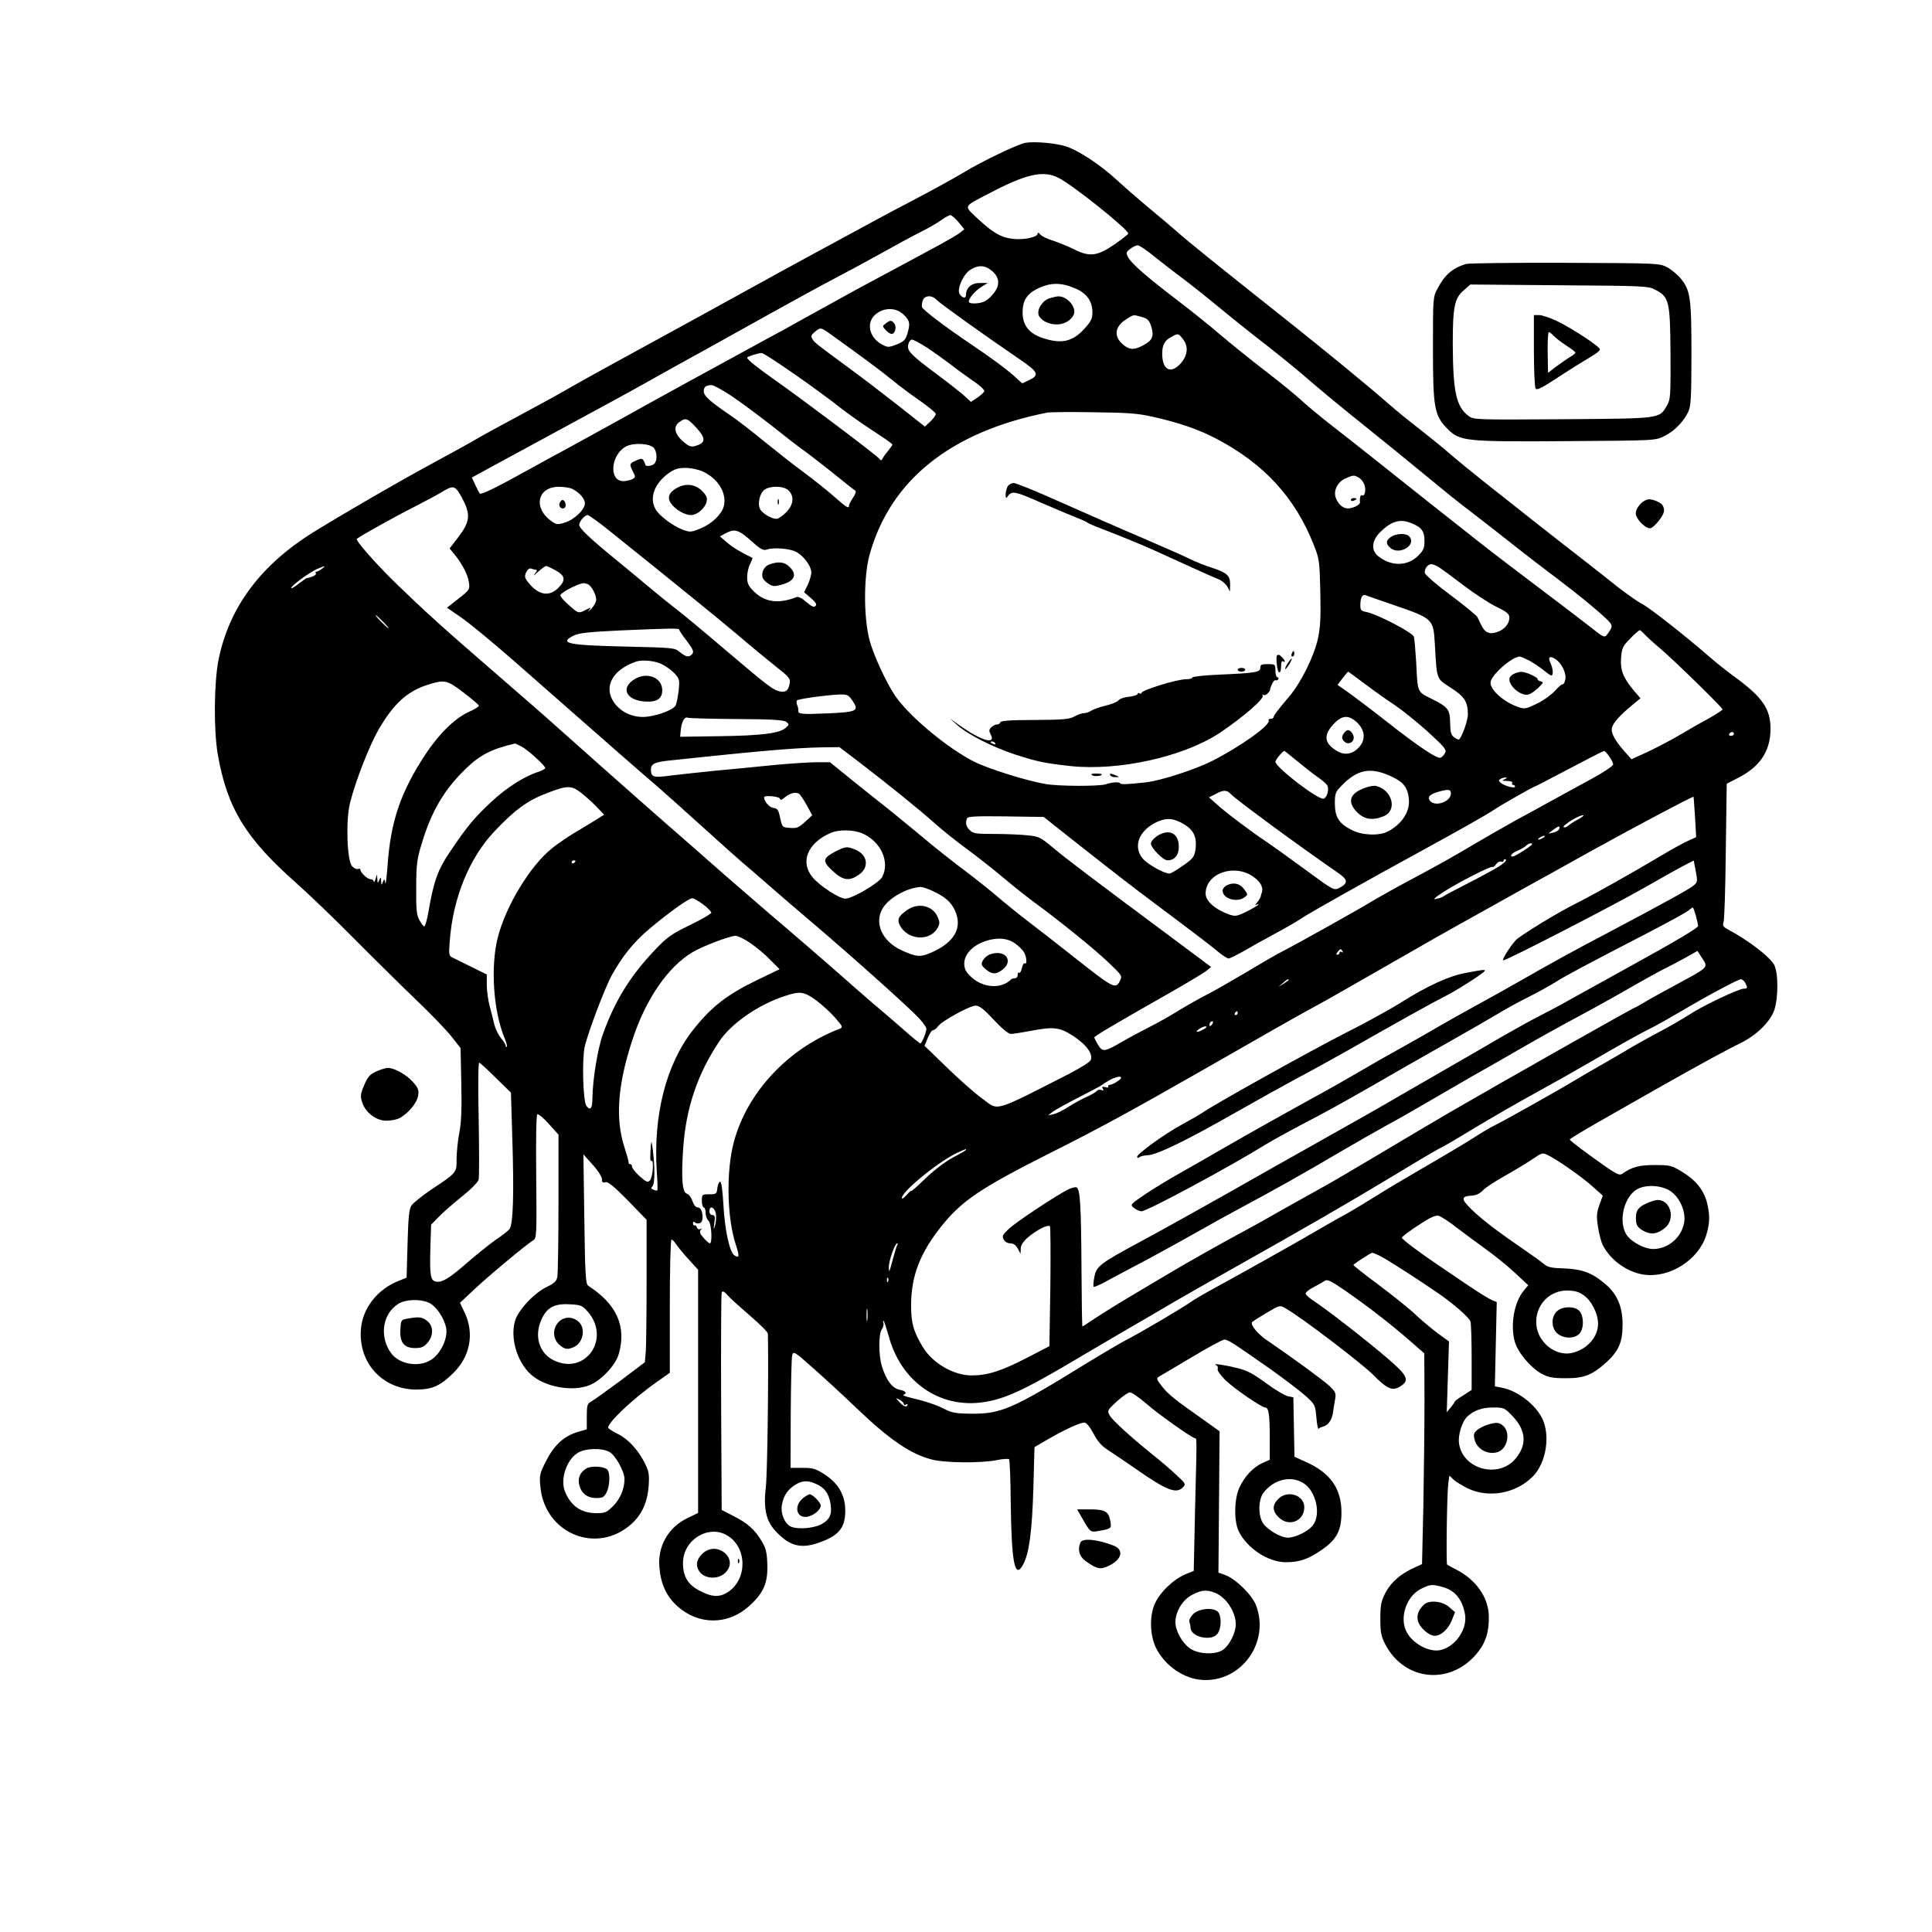 <?xml version="1.0" standalone="no"?>
<!DOCTYPE svg PUBLIC "-//W3C//DTD SVG 20010904//EN"
 "http://www.w3.org/TR/2001/REC-SVG-20010904/DTD/svg10.dtd">
<svg version="1.0" xmlns="http://www.w3.org/2000/svg"
 width="1024pt" height="1024pt" viewBox="0 0 1024 1024"
 preserveAspectRatio="xMidYMid meet">

<g transform="translate(0,1024) scale(0.1,-0.1)"
fill="#000000" stroke="none">
<path d="M5435 9483 c-38 -6 -231 -98 -329 -158 -41 -25 -150 -85 -243 -134
-92 -48 -195 -103 -228 -121 -33 -18 -118 -64 -190 -103 -71 -38 -215 -117
-320 -174 -338 -187 -489 -269 -869 -477 -88 -48 -189 -104 -225 -125 -94 -54
-147 -83 -311 -171 -80 -43 -170 -92 -200 -110 -30 -18 -134 -75 -230 -127
-169 -91 -445 -251 -618 -357 -286 -175 -455 -399 -513 -679 -25 -122 -27
-374 -5 -504 50 -287 148 -446 416 -683 63 -56 201 -188 305 -293 105 -106
254 -253 331 -327 78 -74 162 -162 188 -195 l47 -60 4 -188 c3 -136 0 -209
-11 -263 -8 -42 -14 -104 -14 -138 0 -73 2 -70 -134 -161 -49 -33 -96 -71
-105 -84 -13 -20 -17 -62 -21 -204 l-5 -179 -40 -16 c-114 -44 -193 -145 -202
-256 -15 -179 114 -320 292 -321 86 0 130 20 200 90 87 87 109 207 59 315
l-26 55 79 74 c79 74 274 236 309 257 18 11 19 26 16 337 -2 208 0 327 6 331
6 3 33 -20 61 -51 l51 -57 0 -362 c0 -199 -3 -375 -6 -392 -5 -23 -16 -34 -56
-53 -66 -31 -154 -125 -169 -182 -27 -99 18 -232 98 -293 83 -63 230 -82 312
-39 60 31 126 105 141 160 41 146 -12 263 -162 360 -14 9 -17 57 -21 353 l-5
344 48 -54 c28 -30 49 -63 50 -76 0 -18 4 -22 18 -18 13 5 44 -20 119 -96
l100 -103 0 -315 c0 -173 -2 -343 -4 -378 l-5 -62 -131 -99 c-73 -54 -142
-103 -154 -110 -20 -10 -23 -19 -23 -79 l0 -68 -46 -13 c-74 -22 -124 -67
-168 -151 -36 -71 -38 -79 -32 -140 23 -249 300 -362 483 -197 56 51 85 116
91 202 4 62 1 77 -22 123 -36 70 -88 126 -142 152 -24 12 -46 26 -50 31 -12
20 127 153 254 242 l72 51 0 353 c0 198 4 353 9 353 5 0 16 -11 25 -26 10 -14
39 -50 67 -80 l49 -54 0 -645 0 -644 -54 -26 c-104 -49 -162 -151 -151 -264 8
-89 38 -153 95 -204 112 -101 268 -101 380 0 76 68 100 122 97 219 -2 65 -7
87 -29 124 -36 61 -74 96 -149 134 l-64 33 -3 569 c-1 313 0 575 3 583 4 11
13 7 33 -16 15 -17 69 -65 120 -109 50 -43 92 -85 92 -93 4 -236 -3 -751 -11
-812 -13 -110 0 -177 48 -230 73 -81 133 -99 226 -68 112 38 147 79 147 172 0
80 -35 143 -106 190 -51 33 -64 37 -120 37 l-64 0 1 288 c1 158 4 298 8 310 6
22 13 18 116 -74 61 -54 160 -145 221 -204 178 -170 287 -245 400 -275 70 -19
260 -21 347 -4 32 7 61 8 65 5 4 -4 8 -107 9 -229 4 -323 22 -411 66 -329 32
60 47 174 54 404 l6 218 79 46 c90 51 162 84 186 84 10 0 29 -23 47 -57 21
-41 43 -66 75 -87 25 -16 95 -63 155 -105 161 -112 210 -130 245 -94 16 17 14
21 -39 69 -31 29 -86 76 -123 105 -120 97 -213 182 -227 208 -13 24 -12 27 38
73 29 26 60 48 70 48 10 0 49 -27 87 -60 60 -53 231 -174 257 -183 11 -3 11
22 1 -378 l-7 -325 -44 -18 c-64 -27 -137 -97 -163 -158 -29 -67 -25 -170 9
-236 48 -93 148 -161 245 -166 207 -12 358 201 283 396 -21 55 -108 140 -163
160 l-36 13 3 375 3 374 -74 53 c-162 114 -194 139 -229 182 -29 36 -33 45
-21 53 8 4 86 51 174 103 87 52 166 95 175 95 19 0 41 -14 238 -152 76 -54
162 -119 191 -145 52 -47 53 -49 59 -116 3 -38 9 -65 12 -60 3 4 13 9 21 11
29 7 49 34 55 75 3 23 9 57 12 75 5 28 0 37 -33 68 -34 31 -189 145 -330 241
-47 32 -87 80 -78 95 3 4 37 26 76 49 71 42 72 42 101 25 83 -47 401 -289 465
-353 77 -78 105 -89 150 -57 44 31 30 56 -85 154 -113 96 -308 247 -380 295
-24 15 -43 33 -43 39 0 7 19 22 43 34 23 12 49 27 58 33 13 10 32 1 105 -49
120 -83 235 -172 338 -261 l85 -74 1 -251 c0 -138 -3 -389 -6 -559 l-7 -307
-41 -19 c-72 -32 -124 -78 -153 -133 -23 -46 -27 -65 -27 -138 0 -72 4 -92 26
-135 105 -201 356 -219 495 -37 39 51 55 105 54 183 0 100 -67 196 -173 250
-24 12 -45 24 -48 26 -6 6 -1 375 6 430 l6 42 22 -21 c11 -11 46 -32 76 -47
111 -53 254 -27 344 63 72 73 95 221 48 312 -39 74 -131 144 -213 159 l-36 7
5 224 5 223 -25 10 c-13 5 -74 42 -134 83 -60 41 -131 89 -159 108 -94 63
-185 132 -185 140 0 5 39 34 86 65 63 42 92 55 109 51 12 -3 56 -31 96 -63 41
-31 110 -82 154 -114 44 -31 113 -87 153 -124 l72 -67 -24 -29 c-51 -61 -72
-182 -47 -272 17 -57 85 -138 145 -170 33 -17 58 -22 126 -22 98 0 140 17 218
88 62 58 82 104 82 197 0 93 -28 160 -90 213 -71 61 -123 80 -218 84 -70 2
-88 6 -111 25 -15 13 -67 50 -115 83 -139 95 -217 156 -270 208 -53 53 -52 66
5 70 22 1 43 11 59 28 14 15 68 50 120 79 52 29 117 69 144 87 44 31 52 34 75
23 47 -21 185 -117 241 -168 l55 -49 -18 -50 c-15 -43 -16 -59 -7 -118 6 -37
17 -80 26 -96 41 -80 131 -143 218 -155 135 -19 288 78 329 208 20 66 21 107
4 175 -17 66 -61 120 -133 163 -54 33 -64 35 -144 35 -83 0 -122 -11 -171 -46
-14 -10 -28 -4 -85 35 -105 74 -194 140 -194 146 0 3 42 29 93 59 83 48 147
84 402 229 198 112 345 192 408 222 86 42 159 113 181 176 22 66 22 199 -1
241 -25 43 -129 124 -243 186 -27 14 -31 21 -25 40 5 12 10 182 12 377 l5 356
64 33 c113 58 168 142 168 256 1 109 -43 171 -199 284 -33 24 -89 69 -125 100
-130 113 -316 259 -355 279 -22 11 -79 51 -127 88 -47 38 -133 105 -189 149
-113 87 -325 254 -514 404 -66 52 -149 120 -185 151 -36 32 -110 92 -165 135
-55 42 -127 101 -160 130 -114 100 -334 280 -535 440 -392 311 -526 419 -595
480 -38 33 -110 94 -160 135 -49 41 -120 103 -157 137 -85 79 -206 159 -272
178 -55 17 -163 26 -211 18z m176 -186 c76 -38 370 -274 369 -295 0 -4 -33
-29 -71 -56 -93 -64 -133 -69 -215 -28 -32 16 -84 37 -114 47 -30 9 -61 24
-67 33 -7 9 -13 11 -13 4 0 -19 -74 -35 -132 -28 -65 8 -105 32 -188 109 -72
68 -76 60 55 128 204 108 294 128 376 86z m-531 -234 l31 -38 -22 -18 c-12
-10 -61 -38 -108 -64 -47 -25 -140 -75 -206 -111 -66 -35 -174 -94 -240 -129
-66 -36 -178 -98 -250 -138 -71 -40 -186 -103 -255 -140 -230 -125 -533 -291
-705 -387 -93 -52 -231 -127 -305 -168 -74 -40 -184 -100 -245 -134 -146 -81
-225 -119 -232 -112 -3 3 -14 24 -24 46 l-18 39 132 72 c655 355 690 374 820
447 62 35 184 103 272 151 88 49 252 140 365 203 113 63 261 144 330 180 69
36 181 97 250 135 69 39 161 89 205 111 44 22 96 52 115 66 19 14 40 25 47 26
6 0 26 -17 43 -37z m1040 -184 c41 -33 107 -84 145 -112 39 -29 126 -98 195
-155 69 -57 179 -145 244 -195 66 -51 158 -126 206 -167 85 -74 189 -160 366
-302 50 -40 149 -120 219 -178 206 -169 215 -177 320 -257 55 -42 152 -118
215 -168 63 -50 162 -126 220 -169 112 -85 202 -158 262 -214 38 -36 39 -41 6
-85 -13 -18 -19 -16 -89 40 -41 32 -162 125 -269 205 -107 81 -244 185 -305
233 -139 109 -424 335 -577 457 -64 51 -163 129 -220 173 -56 44 -128 103
-158 131 -30 28 -118 100 -195 159 -77 59 -183 145 -235 189 -52 45 -153 126
-225 181 -165 126 -247 197 -265 230 -13 25 -12 28 10 46 14 10 32 19 40 19 9
0 49 -27 90 -61z m-861 -76 c43 -38 42 -81 -2 -129 -23 -26 -43 -37 -73 -41
-23 -3 -44 -1 -48 5 -8 13 30 60 68 83 l31 19 -42 0 c-44 0 -73 -25 -73 -63 0
-21 -19 -18 -34 5 -16 25 20 106 58 129 43 26 78 24 115 -8z m445 -94 c56 -24
86 -67 86 -124 0 -34 -7 -48 -42 -87 -63 -69 -121 -82 -217 -51 -76 24 -111
68 -111 137 0 60 21 96 73 123 72 37 131 38 211 2z m-739 -59 c17 -18 245
-182 445 -318 94 -65 100 -80 44 -107 l-36 -17 -32 29 c-43 41 -133 107 -246
183 -122 82 -247 176 -253 192 -2 7 -1 23 4 36 11 28 49 29 74 2z m-174 -79
c32 -32 34 -46 18 -101 -10 -32 -19 -41 -57 -56 -43 -16 -47 -16 -77 0 -69 37
-86 117 -34 160 45 38 110 37 150 -3z m1261 -11 c29 -8 39 -18 48 -45 18 -54
10 -77 -35 -102 -49 -28 -75 -29 -108 -3 -57 45 -51 100 17 141 36 22 31 22
78 9z m-1649 -92 c166 -119 262 -190 327 -243 41 -34 110 -85 153 -114 42 -30
77 -59 77 -65 0 -7 -13 -25 -29 -40 l-29 -27 -143 113 c-79 62 -193 149 -253
193 -181 133 -189 139 -200 158 -9 15 -7 22 13 38 30 25 31 25 84 -13z m1866
-24 c31 -39 27 -86 -10 -129 -53 -60 -99 -37 -99 51 0 45 13 70 48 88 36 20
37 20 61 -10z m-1358 -45 c35 -23 91 -63 124 -88 33 -26 88 -66 123 -90 35
-23 61 -48 59 -54 -2 -7 -19 -22 -37 -35 l-34 -22 -30 28 c-17 16 -83 68 -146
115 -144 107 -164 128 -156 161 3 15 12 26 20 26 7 0 42 -19 77 -41z m-693
-147 c92 -64 199 -143 237 -174 39 -30 116 -85 173 -122 56 -36 102 -68 102
-72 0 -3 -11 -19 -24 -35 -13 -15 -26 -34 -29 -41 -5 -10 -9 -9 -19 3 -17 20
-390 301 -533 402 -109 77 -165 121 -165 131 0 6 56 24 77 25 7 1 88 -52 181
-117z m-342 -110 c49 -33 145 -104 214 -158 69 -55 141 -111 160 -124 19 -13
89 -67 155 -119 65 -53 123 -99 129 -102 5 -4 -1 -20 -13 -37 -11 -17 -21 -35
-21 -41 0 -19 -12 -12 -79 47 -36 32 -110 91 -164 131 -55 40 -149 115 -211
165 -62 51 -141 112 -177 136 -107 73 -139 102 -139 126 0 23 11 32 41 33 9 1
57 -25 105 -57z m2234 -111 c139 -31 244 -67 340 -118 249 -131 414 -310 512
-558 31 -77 32 -87 36 -253 3 -136 0 -188 -13 -248 -21 -94 -89 -231 -152
-306 -64 -75 -83 -101 -83 -110 0 -4 -7 -8 -16 -8 -8 0 -13 -4 -10 -8 14 -23
-151 -140 -301 -216 -93 -46 -266 -102 -345 -112 -107 -12 -137 -13 -142 -5
-5 8 -44 5 -76 -6 -34 -11 -251 -11 -321 2 -99 17 -299 80 -374 117 -143 72
-346 241 -421 351 -48 71 -114 215 -135 293 -32 120 -32 339 0 454 109 394
430 652 941 753 14 3 124 4 245 2 180 -2 237 -6 315 -24z m-2421 -56 c55 -60
53 -84 -9 -100 -20 -5 -33 2 -63 28 -43 40 -49 78 -15 101 33 23 41 20 87 -29z
m-222 -111 c16 -22 17 -66 1 -82 -13 -13 -48 -16 -48 -4 0 4 -4 13 -9 21 -7
12 -13 12 -40 0 -36 -16 -36 -19 -16 -59 14 -27 14 -30 -4 -40 -11 -5 -32 -10
-47 -10 -81 0 -66 147 19 186 43 19 126 13 144 -12z m258 -123 c82 -38 129
-116 111 -185 -11 -42 -63 -92 -121 -116 -54 -22 -57 -22 -100 -6 -51 20 -123
74 -141 108 -33 59 -6 134 67 188 34 24 52 30 93 30 28 0 69 -9 91 -19z m3476
-32 c11 -5 24 -22 30 -36 11 -28 3 -67 -12 -58 -8 5 -13 -14 -11 -37 2 -10
-21 -25 -49 -31 -32 -8 -62 12 -78 52 -16 38 7 87 52 106 39 17 43 18 68 4z
m-4752 -108 c46 -87 43 -124 -17 -204 l-49 -64 24 -29 c42 -51 72 -108 78
-149 6 -39 5 -41 -55 -88 l-61 -48 73 -50 c40 -27 164 -129 275 -226 530 -466
719 -631 761 -666 25 -21 131 -116 236 -211 105 -95 207 -186 226 -202 19 -16
71 -60 115 -99 44 -39 157 -136 250 -215 214 -182 518 -454 568 -509 20 -22
37 -46 37 -53 0 -20 -24 -78 -32 -78 -4 0 -47 35 -95 78 -49 43 -104 90 -123
106 -19 15 -82 70 -140 121 -101 90 -335 292 -445 385 -29 25 -133 115 -232
201 -98 86 -243 214 -323 283 -152 133 -508 449 -595 527 -27 25 -156 137
-285 249 -295 255 -384 336 -533 480 -109 105 -225 237 -216 244 17 14 204
119 298 166 64 33 134 70 156 84 59 36 68 33 104 -33z m584 48 c39 -20 67 -52
67 -77 0 -33 -57 -87 -107 -102 -38 -12 -44 -11 -72 9 -97 70 -72 181 41 181
27 0 59 -5 71 -11z m1147 -9 c31 -31 26 -76 -14 -116 -19 -19 -41 -34 -50 -34
-27 0 -74 28 -87 51 -15 29 -3 85 24 104 32 22 102 20 127 -5z m-944 -218
c333 -267 572 -461 675 -548 64 -55 153 -128 198 -164 76 -60 82 -67 76 -95
-7 -36 -22 -47 -54 -39 -35 8 -62 29 -286 219 -110 94 -229 193 -265 220 -36
28 -97 77 -136 110 -39 33 -118 98 -175 145 -141 115 -199 170 -199 188 0 19
29 52 45 52 6 0 61 -39 121 -88z m4247 44 c52 -21 67 -42 67 -93 0 -38 -5 -50
-33 -78 -57 -57 -143 -58 -212 -3 -40 31 -35 85 13 130 58 57 105 70 165 44z
m-3503 -91 c50 -46 66 -54 83 -48 35 13 121 6 155 -11 41 -21 82 -76 82 -110
0 -15 -9 -45 -19 -66 l-19 -39 36 -31 c26 -23 33 -33 24 -42 -8 -8 -20 -3 -48
21 -23 21 -42 30 -53 26 -95 -37 -168 -27 -226 31 -28 28 -35 42 -35 75 0 22
7 54 16 70 8 17 14 32 12 32 -67 33 -105 56 -135 82 l-37 32 29 16 c48 26 69
20 135 -38z m3648 -142 c15 -10 74 -53 131 -97 57 -43 135 -94 172 -112 56
-27 69 -38 69 -57 0 -33 -26 -64 -65 -77 -41 -14 -65 -3 -84 37 -7 15 -17 35
-21 43 -4 8 -67 60 -141 115 -74 55 -135 108 -137 118 -4 21 15 47 35 47 7 0
26 -8 41 -17z m-5922 -8 c-11 -8 -24 -15 -29 -15 -4 0 -6 -4 -3 -9 5 -7 -18
-20 -47 -25 -4 0 -23 -14 -43 -29 -19 -16 -38 -27 -40 -24 -8 7 95 83 136 101
44 19 50 19 26 1z m1239 -8 c51 -29 55 -51 15 -92 -49 -50 -107 -40 -161 29
-18 23 -20 31 -10 53 8 16 17 23 27 19 9 -3 20 -6 26 -6 6 0 3 -10 -8 -22 -10
-13 -3 -8 16 10 19 17 39 32 45 32 5 0 28 -11 50 -23z m170 -73 c19 -8 45 -55
45 -83 0 -11 -12 -33 -26 -48 -15 -15 -20 -19 -13 -9 14 19 13 19 -19 2 -37
-19 -38 -18 -99 38 -18 16 -33 35 -33 41 0 13 89 60 122 64 3 1 14 -2 23 -5z
m4267 -109 c215 -74 215 -74 223 -210 11 -191 7 -180 84 -230 73 -46 91 -75
91 -142 0 -35 -37 -133 -49 -133 -4 0 -16 6 -26 14 -14 10 -18 27 -19 73 -1
73 -10 85 -98 129 -78 39 -74 31 -82 194 -4 63 -9 124 -12 135 -6 22 -194 120
-251 131 -28 5 -33 11 -33 34 0 43 10 62 29 55 9 -4 73 -26 143 -50z m-5352
-90 c19 -19 32 -35 29 -35 -3 0 -20 16 -39 35 -19 19 -32 35 -29 35 3 0 20
-16 39 -35z m1570 -42 c0 -5 18 -32 41 -61 32 -43 38 -57 28 -68 -16 -20 -33
-17 -66 10 -27 23 -34 23 -283 29 -311 7 -360 17 -280 58 28 14 76 19 235 27
278 12 325 13 325 5z m5116 -24 c10 -12 51 -49 89 -81 76 -65 325 -309 325
-318 0 -4 -35 -26 -77 -50 -43 -23 -114 -64 -158 -90 -44 -26 -118 -64 -164
-86 l-84 -38 -39 44 c-51 58 -71 97 -64 124 6 25 44 67 106 118 l45 37 -33 38
c-58 69 -75 110 -70 175 4 53 8 63 48 103 24 25 47 45 51 45 3 0 14 -10 25
-21z m-611 -140 c22 -12 56 -35 75 -50 19 -16 38 -29 42 -29 12 0 10 36 -4 65
-15 33 -5 42 27 21 34 -23 59 -77 51 -110 -3 -14 -10 -25 -14 -23 -5 1 -22
-14 -40 -34 -18 -20 -60 -51 -95 -68 -57 -28 -66 -30 -98 -19 -77 26 -149 89
-149 130 0 37 112 137 155 138 6 0 28 -10 50 -21z m-4600 -18 c22 -10 53 -32
69 -49 27 -29 29 -35 23 -92 -4 -34 -11 -69 -16 -79 -14 -26 -114 -61 -174
-61 -63 0 -121 30 -154 79 -55 82 -6 171 117 214 32 11 97 6 135 -12z m3732
-108 c48 -36 118 -86 154 -109 36 -24 114 -86 173 -139 93 -85 105 -99 95
-116 -6 -11 -17 -23 -24 -25 -18 -7 -118 60 -281 188 -72 57 -161 124 -198
151 l-67 47 27 35 c14 19 28 35 29 35 2 0 43 -30 92 -67z m-4781 -43 c44 -33
80 -65 82 -69 2 -5 -22 -21 -53 -34 -75 -35 -156 -114 -228 -222 -134 -203
-187 -359 -203 -595 -5 -63 -10 -104 -12 -90 -4 23 -5 24 -13 5 -7 -18 -8 -18
-9 5 -1 23 -2 23 -10 5 -8 -18 -9 -18 -10 5 l-2 25 -8 -25 c-4 -14 -8 -19 -9
-12 -1 6 -8 12 -17 12 -17 0 -54 36 -54 51 0 5 -6 6 -13 3 -7 -2 -21 4 -31 15
-27 30 -34 243 -11 335 30 119 103 305 152 390 80 137 151 202 261 237 89 28
101 25 188 -41z m2063 -45 c36 -53 23 -59 -132 -66 -139 -6 -158 -4 -156 15 1
6 -1 19 -6 29 -4 10 -4 21 -1 25 9 8 163 29 226 31 41 1 47 -2 69 -34z m-615
-96 c191 -1 249 -5 263 -15 17 -13 17 -15 -4 -33 -34 -28 -128 -40 -353 -43
l-205 -3 3 35 c5 46 20 73 37 66 8 -3 124 -6 259 -7z m3286 -16 c44 -40 50
-90 16 -130 -35 -41 -79 -49 -122 -22 -65 40 -70 81 -18 139 45 49 80 53 124
13z m2000 -63 c0 -5 -7 -10 -16 -10 -8 0 -12 5 -9 10 3 6 10 10 16 10 5 0 9
-4 9 -10z m-6427 -66 c32 -16 127 -102 127 -115 0 -4 -17 -13 -37 -20 -73 -23
-169 -84 -248 -158 -92 -86 -127 -128 -217 -261 -68 -100 -89 -158 -118 -327
-7 -40 -17 -73 -21 -73 -5 0 -16 15 -26 33 -15 26 -18 56 -17 172 0 122 4 151
28 230 51 171 117 285 228 394 78 78 140 110 266 140 2 1 17 -6 35 -15z m1794
-86 c151 -116 305 -240 393 -318 41 -37 120 -100 175 -140 55 -41 142 -109
193 -152 51 -43 127 -104 170 -135 137 -101 311 -242 387 -314 74 -71 74 -71
60 -100 -23 -43 -36 -35 -240 126 -77 61 -185 145 -240 187 -55 42 -129 102
-165 133 -36 31 -116 95 -177 141 -62 46 -168 130 -235 187 -68 56 -172 142
-233 189 -60 48 -141 112 -178 143 l-68 55 -72 0 c-40 0 -142 -7 -227 -15 -85
-9 -225 -22 -310 -30 -85 -9 -193 -20 -239 -26 -87 -12 -101 -8 -101 31 0 32
18 41 106 50 478 51 658 66 801 69 l92 1 108 -82z m2316 10 c35 -29 84 -68
110 -86 26 -17 50 -39 53 -47 9 -22 -3 -62 -20 -68 -26 -10 -256 166 -256 196
0 10 39 57 47 57 2 0 32 -24 66 -52z m1656 23 c12 -16 21 -35 21 -43 0 -7 -48
-40 -107 -72 -60 -33 -151 -83 -203 -111 -52 -29 -147 -81 -210 -115 -63 -35
-169 -96 -235 -135 -66 -40 -194 -112 -285 -160 -91 -48 -196 -107 -235 -130
-78 -48 -419 -238 -477 -267 -21 -10 -106 -59 -189 -109 -83 -49 -179 -104
-213 -121 -33 -17 -100 -54 -147 -83 -47 -29 -119 -70 -160 -90 -41 -21 -103
-54 -139 -75 -96 -56 -106 -57 -130 -18 -11 18 -20 36 -20 39 0 7 96 64 388
230 100 57 194 113 207 124 l24 20 -201 150 c-433 322 -573 428 -639 484 -66
55 -73 58 -137 64 -37 4 -115 7 -174 7 -95 0 -110 2 -128 20 -20 20 -24 37
-15 62 4 11 44 13 206 11 l201 -3 136 -108 c273 -215 343 -269 484 -374 236
-177 261 -197 305 -233 23 -19 47 -35 55 -35 7 0 43 18 80 39 36 21 111 63
165 92 54 29 117 65 140 81 45 30 349 201 633 356 185 101 349 193 390 221 32
22 206 121 212 121 3 0 85 43 184 95 98 52 182 95 186 95 4 0 16 -13 27 -29z
m-1151 -108 c61 -29 83 -57 89 -116 8 -66 -35 -134 -111 -174 -46 -24 -137
-21 -192 8 -68 35 -88 67 -89 139 0 52 3 62 30 90 89 94 159 107 273 53z m597
-13 c-17 -7 -14 -9 13 -9 19 -1 31 -5 27 -11 -3 -5 -1 -10 4 -10 6 0 11 -4 11
-9 0 -12 -56 3 -76 20 -12 10 -12 14 -2 20 7 5 20 8 28 8 10 0 8 -3 -5 -9z
m-4899 -69 c21 -16 59 -49 83 -74 l43 -45 -38 -24 c-22 -14 -70 -43 -109 -66
-38 -22 -96 -62 -128 -87 -116 -92 -246 -306 -289 -475 -39 -155 -23 -391 37
-534 9 -21 14 -41 11 -44 -3 -3 -6 0 -6 6 0 6 -11 24 -25 40 -13 16 -28 47
-34 68 -5 21 -16 66 -25 99 -9 32 -16 84 -16 115 l0 55 -81 40 c-44 22 -90 45
-101 50 -19 9 -20 16 -14 91 17 225 104 438 237 578 109 115 175 163 277 202
107 41 129 42 178 5z m4614 -7 c0 -43 -83 -72 -110 -39 -18 21 -1 37 53 51 46
12 57 10 57 -12z m-1165 -4 c25 -27 349 -266 568 -417 52 -36 53 -54 6 -79
-29 -14 -30 -14 -177 94 -81 59 -176 128 -212 152 -84 56 -215 155 -263 199
l-39 35 34 17 c43 24 61 23 83 -1z m-2289 2 c6 -4 24 -31 40 -60 l29 -53 -38
-35 c-33 -30 -44 -35 -79 -32 -42 3 -42 3 -53 53 -9 43 -14 50 -36 53 -22 3
-49 34 -49 57 0 11 79 4 83 -7 3 -10 9 -9 23 3 31 26 61 34 80 21z m4748 -123
l6 -106 -42 -19 c-23 -10 -83 -43 -133 -73 -175 -104 -364 -210 -461 -259 -84
-42 -235 -132 -310 -186 -24 -17 -89 -116 -76 -116 18 0 570 284 742 382 102
58 203 115 226 126 l41 21 11 -57 c10 -52 9 -58 -10 -74 -21 -19 -161 -96
-458 -253 -192 -101 -292 -156 -470 -258 -58 -33 -154 -87 -215 -120 -60 -33
-150 -83 -200 -112 -49 -29 -130 -75 -180 -103 -49 -27 -156 -87 -236 -134
-80 -47 -181 -104 -225 -128 -134 -73 -393 -218 -524 -294 -69 -40 -168 -97
-220 -126 -52 -29 -132 -78 -178 -108 -83 -57 -83 -57 -62 -74 12 -10 30 -18
40 -18 30 0 470 237 660 355 41 25 149 84 270 147 79 41 235 129 470 265 52
30 165 94 250 142 85 48 189 108 231 133 41 25 116 67 167 92 50 25 115 61
144 79 53 34 152 87 502 268 104 54 197 105 206 114 9 8 19 15 22 15 5 0 28
-79 28 -98 0 -10 -112 -77 -375 -222 -82 -45 -208 -115 -280 -155 -71 -40
-159 -87 -195 -105 -36 -18 -117 -63 -180 -99 -63 -37 -194 -113 -290 -168
-96 -55 -211 -122 -255 -147 -81 -48 -273 -157 -530 -301 -77 -43 -257 -145
-400 -226 -143 -81 -343 -192 -445 -247 -223 -120 -239 -133 -250 -192 -5 -25
-6 -47 -3 -50 2 -3 30 9 61 26 31 17 131 70 222 118 91 49 212 116 270 149 58
33 164 92 235 130 162 86 338 185 522 294 79 46 187 108 240 137 54 29 145 81
203 115 58 34 170 99 250 145 80 45 208 118 285 163 77 44 174 98 215 120 146
78 286 156 375 208 50 28 114 64 144 79 29 14 82 42 116 61 l62 35 25 -39 c33
-50 36 -46 -142 -142 -74 -40 -152 -83 -172 -96 -21 -12 -40 -23 -42 -23 -7 0
-723 -405 -981 -555 -82 -48 -253 -149 -380 -225 -126 -75 -255 -151 -285
-167 -30 -17 -73 -41 -95 -53 -22 -12 -89 -50 -150 -84 -60 -35 -146 -82 -190
-106 -109 -58 -293 -162 -390 -220 -44 -26 -120 -71 -170 -101 -91 -53 -207
-126 -257 -160 -15 -11 -29 -19 -31 -19 -2 0 -4 141 -5 313 -2 333 -7 416 -27
424 -7 2 -28 -3 -47 -13 -66 -34 -274 -172 -311 -207 -33 -31 -37 -39 -27 -57
6 -12 21 -20 35 -20 16 0 29 -9 39 -27 l15 -28 1 26 c0 18 12 37 35 58 47 41
112 74 120 61 3 -6 4 -151 2 -323 l-5 -312 -120 -62 c-133 -69 -208 -93 -292
-93 -95 0 -206 64 -258 149 -50 82 -63 127 -63 222 0 157 48 280 164 424 108
133 205 198 567 381 264 132 432 224 800 434 371 212 496 284 581 330 84 45
247 139 504 286 136 79 354 201 620 349 72 40 243 134 380 211 230 127 528
285 531 281 1 -1 4 -50 8 -108z m-618 -11 c-22 -11 -46 -27 -54 -34 -7 -8 -18
-11 -24 -8 -11 7 79 63 102 63 8 0 -3 -9 -24 -21z m-2108 -17 c67 -34 88 -74
78 -145 -6 -38 -13 -47 -66 -84 -32 -23 -65 -42 -72 -42 -29 0 -115 49 -141
79 -51 61 -24 142 62 188 54 28 90 29 139 4z m2006 -35 c-3 -8 -17 -16 -32
-19 l-26 -5 25 19 c29 22 40 24 33 5z m-3689 -25 c95 -44 142 -150 101 -229
-17 -32 -158 -115 -196 -115 -31 0 -136 68 -173 113 -68 81 -27 182 95 235 46
20 125 18 173 -4z m3605 -21 c-8 -5 -19 -10 -25 -10 -5 0 -3 5 5 10 8 5 20 10
25 10 6 0 3 -5 -5 -10z m-60 -35 c0 -7 -91 -65 -102 -65 -20 0 -5 19 25 31 17
7 38 19 45 26 13 13 32 18 32 8z m-181 -121 c-30 -18 -106 -59 -169 -91 -63
-32 -117 -61 -120 -64 -3 -3 -18 -9 -35 -13 -23 -5 -15 3 35 36 76 49 251 139
260 133 4 -2 12 4 20 15 7 10 19 16 27 13 7 -3 13 0 13 7 0 6 5 8 11 4 7 -4
-10 -20 -42 -40z m-4889 32 c0 -3 -4 -8 -10 -11 -5 -3 -10 -1 -10 4 0 6 5 11
10 11 6 0 10 -2 10 -4z m3593 -83 c39 -27 55 -58 44 -86 -2 -7 -5 -16 -6 -22
-2 -5 -10 -19 -19 -29 -9 -11 -11 -16 -4 -12 6 4 12 5 12 2 0 -3 -27 -19 -59
-36 -53 -26 -63 -28 -93 -18 -77 27 -128 71 -128 112 0 107 152 161 253 89z
m-1705 -73 c70 -32 103 -60 124 -107 40 -90 -2 -166 -122 -220 -62 -28 -83
-26 -165 12 -101 48 -143 144 -96 222 34 55 129 108 201 112 8 0 34 -8 58 -19z
m-1213 -72 c24 -18 44 -38 45 -45 0 -6 -51 -36 -113 -66 -99 -48 -121 -64
-185 -131 -132 -139 -213 -270 -276 -446 -28 -76 -55 -243 -56 -337 0 -57 -10
-72 -31 -46 -19 22 -25 243 -10 315 16 72 106 310 143 378 57 103 117 177 199
246 98 83 209 163 227 163 7 1 33 -14 57 -31z m253 -207 c31 -22 79 -61 105
-89 l49 -49 -118 -57 c-162 -78 -246 -144 -343 -268 -141 -181 -209 -449 -190
-746 4 -53 5 -99 3 -101 -2 -2 -11 -1 -20 3 -13 5 -15 9 -6 18 13 13 14 99 2
193 -5 43 -8 51 -10 28 -5 -68 -5 -91 3 -86 14 8 7 -88 -8 -103 -12 -13 -19
-10 -55 22 -22 20 -40 43 -40 50 0 8 -4 14 -10 14 -5 0 -9 3 -8 8 1 4 -9 39
-21 77 -51 154 -38 333 41 574 70 215 189 388 320 465 55 32 194 85 226 86 13
0 49 -18 80 -39z m1403 -2 c16 -11 35 -30 44 -42 16 -23 21 -72 6 -63 -5 3
-11 -8 -15 -25 -3 -17 -10 -28 -15 -25 -5 3 -8 -2 -7 -12 0 -9 -6 -17 -14 -17
-8 0 -17 -2 -20 -5 -45 -47 -129 -49 -193 -4 -23 16 -46 41 -51 56 -21 59 22
120 104 149 64 22 119 18 161 -12z m1735 -41 c4 -7 3 -8 -4 -4 -7 4 -12 2 -12
-3 0 -6 -5 -11 -11 -11 -8 0 -8 5 1 15 15 18 17 18 26 3z m-286 -152 c0 -2
-12 -11 -27 -20 l-28 -17 24 20 c23 21 31 25 31 17z m2420 -15 c14 -27 13 -31
-7 -31 -27 0 -221 -92 -288 -137 -33 -21 -105 -63 -160 -92 -55 -29 -136 -74
-180 -101 -44 -26 -111 -65 -150 -87 -38 -22 -92 -53 -120 -70 -75 -46 -374
-214 -420 -236 -22 -11 -62 -34 -90 -52 -57 -37 -146 -90 -328 -196 -71 -41
-170 -100 -220 -132 -51 -32 -121 -74 -157 -94 -36 -19 -105 -59 -155 -88
-123 -72 -386 -219 -525 -295 -63 -34 -128 -72 -145 -85 -38 -27 -251 -153
-330 -194 -33 -17 -125 -71 -205 -120 -407 -251 -462 -275 -626 -274 -72 1
-100 5 -132 22 -48 25 -106 44 -182 62 -30 7 -49 14 -42 16 22 8 13 21 -20 27
-38 7 -72 52 -94 125 -18 60 -18 171 0 196 8 11 11 26 8 35 -3 8 -2 12 1 9 4
-3 15 -38 26 -76 64 -245 269 -389 502 -355 118 17 225 67 534 252 39 23 140
82 225 132 85 49 198 115 250 146 52 30 183 105 290 165 433 244 597 338 883
510 125 76 235 141 245 144 9 4 90 51 180 106 90 54 234 137 320 184 86 47
211 118 277 156 168 98 272 156 330 185 28 13 102 55 165 92 147 87 302 169
317 170 7 0 17 -9 23 -19z m-4923 -94 c32 -24 78 -66 101 -93 41 -48 41 -49
19 -58 -272 -105 -489 -338 -558 -601 -41 -154 -36 -401 11 -542 20 -62 19
-73 -7 -57 -26 16 -52 136 -59 272 -5 82 -11 121 -18 119 -6 -2 -12 -18 -14
-35 -3 -30 -6 -32 -43 -32 -38 0 -39 -1 -39 -35 0 -19 5 -35 10 -35 6 0 10
-13 10 -29 0 -16 7 -34 15 -41 16 -13 22 -120 7 -120 -4 0 -19 13 -33 29 -20
22 -23 33 -15 42 8 9 8 10 -2 5 -7 -4 -15 -1 -18 8 -3 9 -9 14 -13 11 -4 -2
-8 3 -8 11 0 9 4 11 10 5 5 -5 16 -7 26 -4 25 6 16 83 -9 83 -12 0 -22 12 -30
34 -6 19 -19 36 -29 39 -25 6 -31 79 -20 242 15 213 76 393 191 565 64 96 207
195 348 241 82 27 101 24 167 -24z m940 -102 c43 -46 78 -75 91 -75 11 0 56 7
99 15 129 25 159 21 233 -27 71 -47 106 -98 90 -128 -5 -10 -54 -40 -107 -68
-407 -208 -380 -200 -460 -140 -54 39 -152 127 -260 234 l-53 51 17 41 c9 23
22 42 28 42 7 0 19 9 26 20 20 28 169 110 200 110 20 0 44 -19 96 -75z m1293
35 c0 -5 -5 -10 -11 -10 -5 0 -7 5 -4 10 3 6 8 10 11 10 2 0 4 -4 4 -10z
m-138 -62 c-7 -7 -12 -8 -12 -2 0 14 12 26 19 19 2 -3 -1 -11 -7 -17z m-42
-23 c-33 -19 -50 -18 -26 0 11 8 27 15 35 15 10 -1 7 -6 -9 -15z m-3752 -258
l80 -78 7 -232 c10 -304 5 -468 -15 -492 -8 -9 -40 -35 -72 -56 -32 -22 -99
-76 -150 -120 -97 -85 -138 -110 -170 -101 -26 6 -31 35 -27 176 l4 125 40 41
c22 23 77 71 123 108 49 39 85 76 89 90 3 13 3 159 0 324 -4 178 -2 298 3 296
5 -2 45 -38 88 -81z m3295 -18 c-15 -11 -34 -19 -41 -19 -7 0 -11 -4 -8 -9 4
-5 -4 -7 -16 -3 -16 4 -19 2 -13 -8 6 -10 4 -12 -8 -7 -9 3 -19 1 -23 -5 -4
-5 -27 -19 -53 -31 -25 -11 -68 -34 -96 -52 -27 -18 -63 -36 -80 -40 l-30 -7
25 20 c14 10 77 45 140 77 63 32 117 61 120 64 3 3 23 16 44 28 49 26 81 19
39 -8z m-803 -363 c0 -3 -31 -21 -69 -41 -41 -22 -98 -65 -145 -110 -42 -41
-76 -71 -76 -67 0 4 -11 -6 -25 -22 -14 -16 -25 -23 -25 -15 0 35 208 203 300
242 43 19 40 18 40 13z m3722 -212 c56 -29 96 -112 84 -176 -15 -78 -84 -137
-163 -138 -46 0 -115 36 -141 74 -41 61 -23 176 37 230 39 36 123 40 183 10z
m-5048 -126 c3 -18 1 -46 -4 -63 -8 -26 -9 -25 -4 13 5 34 3 42 -10 42 -9 0
-16 8 -16 20 0 33 27 23 34 -12z m961 -168 c-3 -5 -14 -42 -25 -82 -16 -61
-19 -67 -19 -36 -1 34 32 128 44 128 4 0 4 -4 0 -10z m2558 -56 c33 -16 191
-117 296 -189 89 -60 178 -137 185 -160 3 -11 6 -97 6 -191 l0 -171 -45 -29
c-25 -15 -45 -30 -45 -33 0 -4 -10 -17 -21 -31 l-21 -25 6 187 6 188 -58 42
c-31 23 -84 67 -117 98 -33 32 -122 103 -198 160 -76 56 -136 104 -134 106 11
11 93 64 100 64 4 0 22 -7 40 -16z m-2606 -136 c-3 -8 -6 -5 -6 6 -1 11 2 17
5 13 3 -3 4 -12 1 -19z m3684 -71 c43 -28 79 -98 79 -153 0 -71 -59 -137 -139
-155 -86 -19 -180 56 -188 149 -9 99 65 182 162 182 37 0 62 -6 86 -23z
m-6117 -42 c39 -19 82 -83 91 -136 9 -53 -30 -135 -80 -166 -64 -42 -168 -25
-212 35 -64 87 -46 210 39 262 40 24 116 26 162 5z m842 -48 c123 -143 -14
-338 -181 -257 -78 38 -105 129 -65 217 28 63 70 85 149 80 60 -3 67 -6 97
-40z m1481 -44 c-2 -16 -4 -3 -4 27 0 30 2 43 4 28 2 -16 2 -40 0 -55z m193
-444 c0 -6 5 -7 10 -4 6 3 10 4 10 1 0 -17 -21 -12 -41 11 -24 25 -24 26 -1
14 12 -6 22 -16 22 -22z m3226 -64 c73 -76 79 -152 16 -227 -91 -107 -281 -55
-299 83 -6 44 17 117 45 142 35 32 78 47 136 47 57 0 61 -2 102 -45z m-4787
-190 c32 -16 81 -104 81 -144 0 -52 -23 -106 -60 -143 -34 -34 -43 -38 -89
-38 -80 0 -134 37 -166 113 -27 66 7 170 68 207 39 24 125 27 166 5z m1094
-169 c45 -19 68 -48 78 -101 11 -60 -2 -90 -50 -115 -44 -22 -129 -27 -162
-10 -31 17 -52 68 -45 112 8 49 29 81 69 107 38 24 66 26 110 7z m-467 -275
c104 -63 106 -230 4 -298 -44 -30 -86 -29 -150 5 -64 33 -90 75 -90 148 0 123
136 206 236 145z m3789 -272 c67 -18 106 -66 120 -146 13 -79 -53 -173 -132
-189 -60 -12 -146 35 -178 97 -39 75 -1 188 75 227 50 25 60 26 115 11z
m-1208 -30 c61 -23 112 -100 113 -168 0 -44 -33 -110 -66 -134 -40 -30 -136
-25 -180 8 -41 32 -74 92 -74 137 0 57 39 120 90 146 49 25 75 27 117 11z"/>
<path d="M5563 8659 c-37 -11 -68 -58 -58 -90 4 -10 19 -26 35 -34 57 -29 124
-13 150 35 20 38 -34 103 -83 99 -7 0 -27 -5 -44 -10z"/>
<path d="M4695 8526 c-19 -14 -19 -15 -1 -35 11 -12 25 -21 32 -21 18 0 28 38
14 55 -15 19 -21 19 -45 1z"/>
<path d="M5340 7661 c-5 -11 -10 -30 -10 -43 1 -21 2 -22 14 -5 20 26 40 22
166 -34 63 -27 144 -62 180 -76 36 -14 70 -29 75 -34 6 -4 40 -19 75 -32 89
-34 226 -90 280 -115 197 -90 310 -141 338 -152 18 -7 39 -25 47 -39 l14 -26
1 37 c0 47 -15 62 -97 89 -38 12 -90 33 -118 47 -27 14 -142 64 -255 113 -113
48 -306 133 -430 188 -124 56 -235 101 -247 101 -12 0 -27 -9 -33 -19z"/>
<path d="M6846 6775 c-3 -8 -1 -15 4 -15 6 0 10 7 10 15 0 8 -2 15 -4 15 -2 0
-6 -7 -10 -15z"/>
<path d="M6767 6763 c-2 -5 -2 -27 1 -50 5 -48 22 -49 22 -2 0 18 4 28 10 24
15 -9 12 4 -4 21 -16 16 -23 17 -29 7z"/>
<path d="M6825 6724 c-9 -14 -15 -27 -13 -30 2 -2 12 10 22 26 21 37 15 40 -9
4z"/>
<path d="M6680 6701 c0 -24 -23 -28 -222 -37 -76 -3 -138 -10 -138 -15 0 -5
-15 -9 -33 -9 -49 0 -237 -58 -237 -73 0 -5 -4 -5 -10 -2 -5 3 -10 2 -10 -3 0
-5 -20 -12 -46 -15 -25 -2 -50 -11 -57 -20 -7 -8 -37 -20 -67 -27 -30 -7 -64
-19 -75 -26 -11 -8 -29 -14 -40 -14 -11 0 -33 -8 -50 -17 -25 -15 -58 -18
-209 -19 -128 0 -181 -4 -184 -12 -2 -7 -10 -12 -19 -12 -8 0 -21 -7 -29 -15
-12 -11 -13 -19 -4 -36 32 -59 -48 -36 -165 47 l-50 36 40 -36 c54 -49 189
-117 305 -155 118 -38 157 -46 291 -61 258 -28 604 49 796 177 127 86 239 183
225 198 -4 5 -2 5 4 2 7 -4 18 1 25 10 8 9 12 17 11 17 -2 1 2 13 9 28 6 15
15 25 20 23 4 -3 10 -1 14 5 3 5 1 10 -4 10 -6 0 -11 16 -11 35 0 34 -1 35
-40 35 -33 0 -40 -3 -40 -19z m-1405 -401 c3 -6 -1 -7 -9 -4 -18 7 -21 14 -7
14 6 0 13 -4 16 -10z"/>
<path d="M6560 6690 c0 -5 9 -10 20 -10 11 0 20 5 20 10 0 6 -9 10 -20 10 -11
0 -20 -4 -20 -10z"/>
<path d="M5789 6131 c12 -8 51 -4 51 5 0 2 -15 4 -32 4 -23 0 -29 -3 -19 -9z"/>
<path d="M5885 6130 c3 -5 16 -10 28 -9 21 0 21 1 2 9 -28 12 -37 12 -30 0z"/>
<path d="M3588 7654 c-41 -22 -53 -50 -33 -80 21 -33 73 -64 107 -64 33 0 75
36 83 71 5 20 0 33 -25 58 -36 35 -85 41 -132 15z"/>
<path d="M7160 7590 c0 -5 7 -7 15 -4 8 4 15 8 15 10 0 2 -7 4 -15 4 -8 0 -15
-4 -15 -10z"/>
<path d="M2966 7573 c-8 -19 14 -37 28 -23 10 10 1 40 -13 40 -5 0 -12 -8 -15
-17z"/>
<path d="M4122 7580 c0 -14 2 -19 5 -12 2 6 2 18 0 25 -3 6 -5 1 -5 -13z"/>
<path d="M7372 7394 c-27 -18 -28 -36 -4 -57 48 -44 145 16 100 61 -17 17 -69
15 -96 -4z"/>
<path d="M4077 7248 c-28 -10 -44 -45 -34 -72 3 -8 17 -22 31 -31 20 -13 31
-14 65 -5 72 19 89 53 46 95 -26 27 -60 31 -108 13z"/>
<path d="M8023 6668 c-13 -6 -23 -18 -23 -27 0 -43 68 -95 105 -81 11 4 34 20
50 36 25 24 27 29 13 32 -10 2 -18 7 -18 12 0 11 -64 40 -87 39 -10 0 -28 -5
-40 -11z"/>
<path d="M3363 6640 c-74 -45 -46 -110 52 -118 65 -5 95 13 95 60 0 67 -81 99
-147 58z"/>
<path d="M7120 6349 c-9 -15 -8 -24 1 -35 26 -32 69 -1 49 35 -6 12 -17 21
-25 21 -8 0 -19 -9 -25 -21z"/>
<path d="M7237 6065 c-84 -29 -99 -75 -43 -131 38 -38 82 -44 140 -20 73 30
47 137 -39 160 -11 3 -37 -1 -58 -9z"/>
<path d="M7772 5084 c-91 -16 -202 -67 -346 -157 -60 -38 -193 -111 -295 -162
-175 -89 -693 -377 -757 -422 -16 -11 -65 -39 -109 -63 -93 -50 -246 -161
-238 -173 3 -5 8 -5 12 -1 3 5 23 10 44 11 50 2 211 81 472 230 116 66 260
146 320 178 61 32 175 95 255 140 290 165 466 263 530 295 64 32 210 126 210
135 0 7 -12 5 -98 -11z"/>
<path d="M6133 5809 c-18 -12 -33 -29 -33 -40 0 -23 65 -89 88 -89 36 0 60 27
60 70 1 74 -51 100 -115 59z"/>
<path d="M4430 5728 c-71 -37 -73 -52 -17 -104 56 -51 87 -56 138 -21 57 38
49 105 -16 133 -45 19 -53 18 -105 -8z"/>
<path d="M6503 5548 c-13 -6 -23 -19 -23 -28 0 -43 75 -66 116 -36 19 14 19
15 -2 43 -23 31 -56 38 -91 21z"/>
<path d="M4810 5418 c-48 -33 -57 -51 -40 -84 42 -77 158 -85 199 -13 12 22
13 31 1 58 -24 60 -101 79 -160 39z"/>
<path d="M5243 5180 c-12 -5 -27 -19 -34 -31 -10 -20 -8 -26 15 -46 33 -28 56
-29 90 -2 63 50 9 111 -71 79z"/>
<path d="M8723 3860 c-45 -20 -57 -44 -51 -96 2 -21 13 -34 39 -48 41 -22 75
-17 116 18 54 47 27 146 -41 146 -11 0 -40 -9 -63 -20z"/>
<path d="M8252 3290 c-33 -31 -30 -92 4 -119 34 -27 88 -27 114 -1 24 24 27
86 4 118 -21 30 -91 31 -122 2z"/>
<path d="M2160 3251 c-34 -6 -35 -7 -38 -57 -4 -69 19 -99 78 -99 34 0 47 6
66 28 33 39 32 89 -2 116 -27 21 -42 23 -104 12z"/>
<path d="M2966 3238 c-38 -33 -39 -92 -2 -125 30 -26 44 -28 79 -12 45 21 61
90 30 127 -29 33 -76 37 -107 10z"/>
<path d="M7885 2689 c-16 -5 -41 -17 -54 -27 -19 -16 -22 -24 -16 -50 15 -70
113 -98 154 -46 27 34 27 88 1 114 -22 22 -38 23 -85 9z"/>
<path d="M3110 2458 c-35 -19 -50 -53 -39 -92 12 -43 44 -66 90 -66 33 0 41 5
54 30 16 31 20 97 6 118 -12 19 -81 25 -111 10z"/>
<path d="M4262 2304 c-52 -36 -47 -104 7 -104 34 0 81 35 81 60 0 17 -43 60
-59 60 -4 0 -17 -7 -29 -16z"/>
<path d="M3726 2008 c-36 -33 -42 -68 -16 -101 30 -37 99 -39 135 -2 73 72
-42 171 -119 103z"/>
<path d="M3911 1964 c0 -11 3 -14 6 -6 3 7 2 16 -1 19 -3 4 -6 -2 -5 -13z"/>
<path d="M7546 1734 c-28 -27 -38 -54 -31 -84 8 -35 58 -80 89 -80 34 0 71 34
91 82 l17 43 -31 27 c-37 33 -108 39 -135 12z"/>
<path d="M6324 1685 c-15 -15 -23 -32 -20 -41 3 -9 6 -22 6 -30 0 -51 113 -76
144 -32 18 26 21 80 6 109 -17 31 -103 27 -136 -6z"/>
<path d="M7770 8841 c-73 -23 -113 -58 -151 -131 -24 -44 -24 -51 -24 -315 0
-319 7 -358 79 -430 65 -64 93 -67 641 -63 460 3 460 3 507 27 53 26 102 77
127 130 13 30 16 78 16 306 0 298 -6 337 -57 399 -16 20 -49 47 -71 59 -42 22
-46 22 -542 24 -275 1 -511 -2 -525 -6z m1004 -137 c73 -38 78 -60 80 -337 1
-227 0 -244 -19 -277 -42 -70 -27 -68 -552 -72 -466 -3 -472 -3 -500 18 -65
49 -82 127 -83 382 0 195 9 241 58 283 l35 31 471 -4 c453 -3 473 -4 510 -24z"/>
<path d="M8130 8383 c0 -104 4 -194 9 -202 7 -11 34 3 125 63 64 42 139 88
166 104 27 15 50 33 50 40 0 15 -146 111 -231 152 -35 16 -76 30 -91 30 l-28
0 0 -187z m105 77 c10 -11 40 -34 66 -51 27 -17 49 -34 49 -38 0 -4 -13 -15
-30 -24 -16 -10 -49 -33 -72 -50 l-43 -33 -2 108 c-1 59 2 108 6 108 4 0 16
-9 26 -20z"/>
<path d="M8730 7592 c-30 -9 -60 -46 -60 -73 0 -28 48 -79 75 -79 20 0 75 68
75 94 0 13 -6 28 -13 34 -20 17 -61 30 -77 24z"/>
<path d="M1994 4561 c-33 -15 -45 -28 -63 -71 -20 -46 -22 -59 -12 -91 17 -55
74 -99 129 -99 24 0 55 6 70 14 45 24 92 80 98 118 5 30 1 41 -27 73 -35 39
-98 75 -134 75 -11 0 -38 -9 -61 -19z"/>
<path d="M6447 3004 c7 -3 9 -12 7 -19 -4 -8 14 -33 40 -59 48 -47 193 -146
212 -146 18 0 24 -37 24 -161 l0 -116 -40 -18 c-49 -22 -96 -73 -122 -132 -27
-61 -28 -175 -3 -228 44 -91 156 -165 250 -165 72 0 116 15 187 63 82 56 108
103 108 201 0 127 -60 211 -192 269 l-57 26 -3 157 -3 158 -30 6 c-16 4 -69
35 -116 70 -71 52 -100 67 -160 81 -68 17 -131 24 -102 13z m460 -624 c68 -41
97 -167 51 -225 -25 -32 -91 -64 -132 -65 -37 0 -108 41 -132 77 -26 40 -25
124 2 160 53 71 144 94 211 53z"/>
<path d="M6775 2295 c-33 -32 -32 -65 3 -98 54 -52 135 -19 135 54 0 65 -89
94 -138 44z"/>
<path d="M5736 2193 c42 -74 44 -75 83 -68 72 12 73 14 66 53 -9 51 -28 62
-107 62 l-69 0 27 -47z"/>
<path d="M5726 2064 c-15 -39 -6 -73 27 -97 60 -44 80 -48 126 -25 68 33 79
85 23 106 -87 34 -166 41 -176 16z"/>
</g>
</svg>

